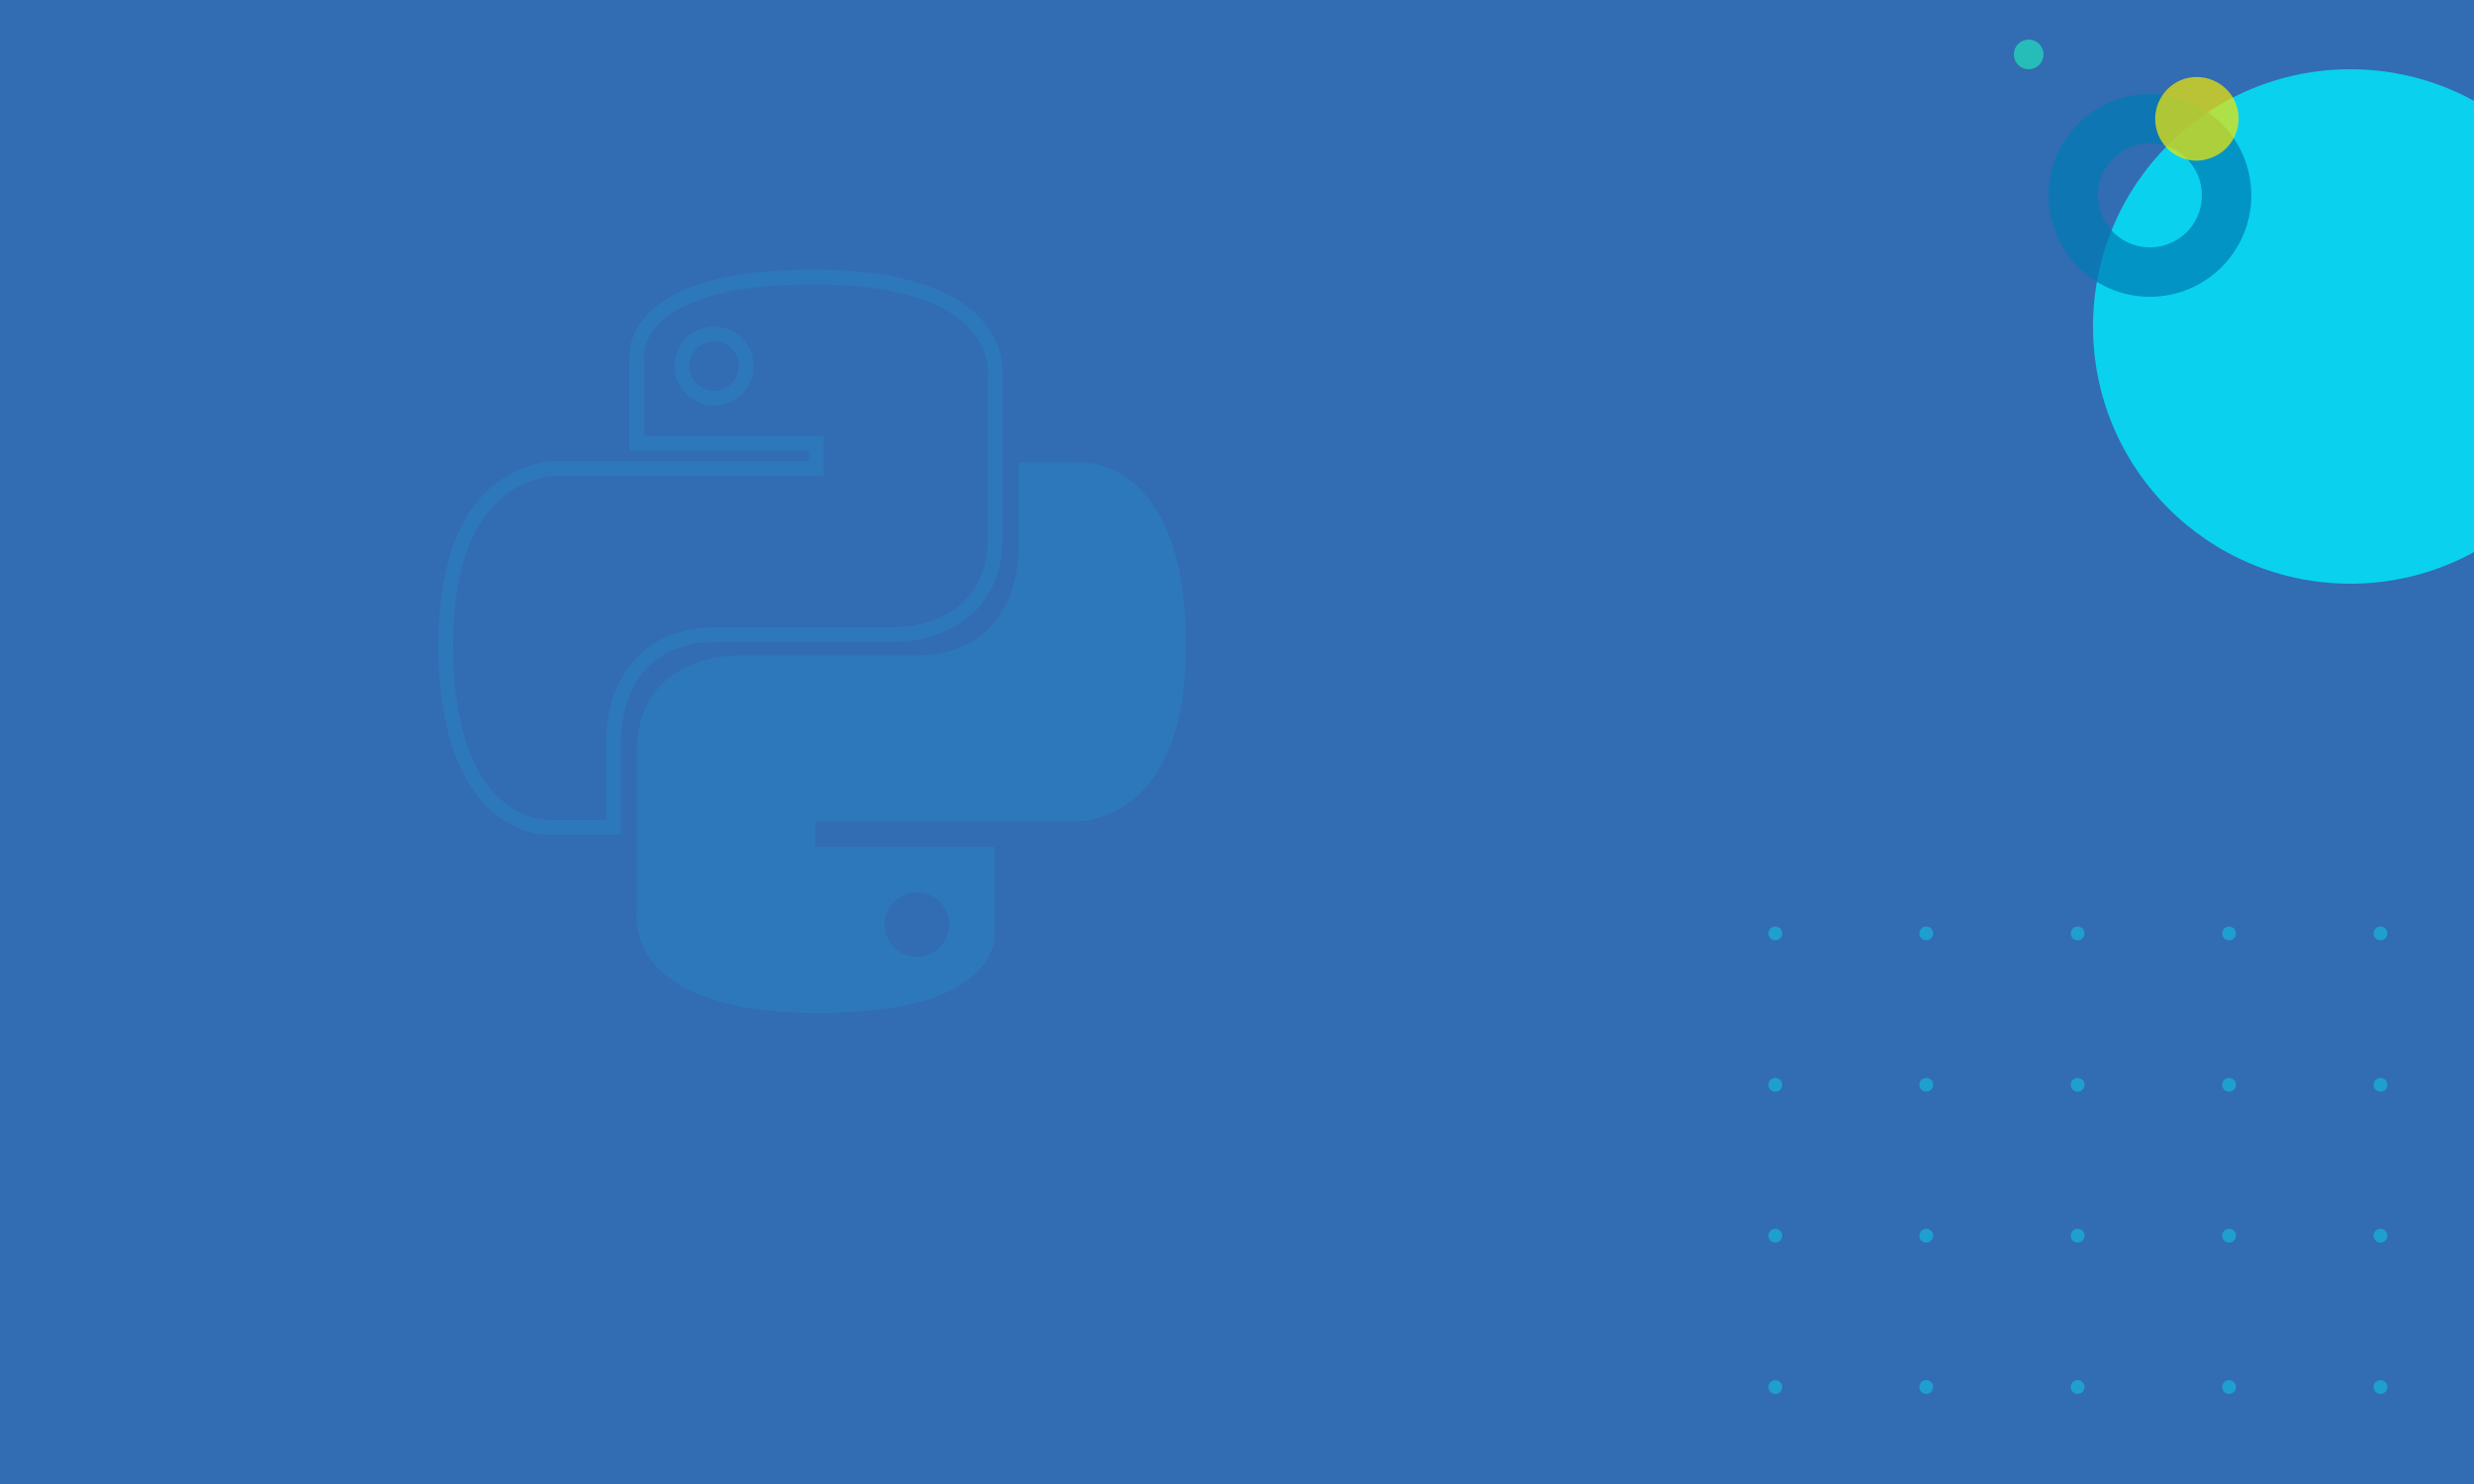 <?xml version="1.0" encoding="utf-8"?>
<!-- Generator: Adobe Illustrator 23.0.3, SVG Export Plug-In . SVG Version: 6.00 Build 0)  -->
<svg xmlns="http://www.w3.org/2000/svg" xmlns:xlink="http://www.w3.org/1999/xlink" x="0px" y="0px" width="500" height="300"
	 viewBox="0 0 500 300" style="enable-background:new 0 0 500 300;" xml:space="preserve">
<style type="text/css">
	.graphics-1-0{clip-path:url(#SVGID_2_);fill:#326CB2;}
	.graphics-1-1{opacity:0.8;clip-path:url(#SVGID_2_);fill:#00EAFC;enable-background:new    ;}
	.graphics-1-2{opacity:0.7;clip-path:url(#SVGID_2_);fill:none;stroke:#007bb6;stroke-width:10;stroke-miterlimit:10;enable-background:new    ;}
	.graphics-1-3{clip-path:url(#SVGID_2_);fill:#26BCB8;}
	.graphics-1-4{opacity:0.7;clip-path:url(#SVGID_2_);fill:#F4E800;enable-background:new    ;}
	.graphics-1-5{opacity:0.4;clip-path:url(#SVGID_2_);}
	.graphics-1-6{fill:#00EAFC;}
	.graphics-1-7{opacity:0.1;clip-path:url(#SVGID_2_);fill:none;stroke:#00EAFC;stroke-width:3;stroke-miterlimit:10;enable-background:new    ;}
	.graphics-1-8{opacity:0.1;clip-path:url(#SVGID_2_);fill:#00EAFC;enable-background:new    ;}
</style>
<g>
	<defs>
		<rect id="SVGID_1_" width="500" height="300"/>
	</defs>
	<clipPath id="SVGID_2_">
		<use xlink:href="#SVGID_1_"  style="overflow:visible;"/>
	</clipPath>
	<rect class="graphics-1-0" width="500" height="300"/>
	<circle class="graphics-1-1" cx="475" cy="66" r="52"/>
	<circle class="graphics-1-2" cx="434.5" cy="39.5" r="15.5"/>
	<circle class="graphics-1-3" cx="410" cy="11" r="3"/>
	<path class="graphics-1-4" d="M435.9,26.4L435.9,26.4c-1.3-4.5,1.3-9.2,5.7-10.5l0,0c4.5-1.3,9.2,1.3,10.5,5.7l0,0c1.3,4.5-1.3,9.2-5.8,10.5
		l0,0C441.9,33.5,437.2,30.9,435.9,26.4z"/>
	<g class="graphics-1-5">
		<circle class="graphics-1-6" cx="358.8" cy="188.7" r="1.4"/>
		<circle class="graphics-1-6" cx="389.3" cy="188.7" r="1.4"/>
		<circle class="graphics-1-6" cx="419.9" cy="188.7" r="1.4"/>
		<circle class="graphics-1-6" cx="450.5" cy="188.7" r="1.4"/>
		<circle class="graphics-1-6" cx="481.1" cy="188.7" r="1.4"/>
		<circle class="graphics-1-6" cx="481.1" cy="219.3" r="1.4"/>
		<circle class="graphics-1-6" cx="511.6" cy="219.3" r="1.4"/>
		<circle class="graphics-1-6" cx="511.6" cy="188.7" r="1.4"/>
		<circle class="graphics-1-6" cx="358.8" cy="219.3" r="1.4"/>
		<circle class="graphics-1-6" cx="389.3" cy="219.3" r="1.4"/>
		<circle class="graphics-1-6" cx="419.9" cy="219.3" r="1.4"/>
		<circle class="graphics-1-6" cx="450.5" cy="219.3" r="1.4"/>
		<circle class="graphics-1-6" cx="358.8" cy="249.8" r="1.4"/>
		<circle class="graphics-1-6" cx="389.3" cy="249.8" r="1.4"/>
		<circle class="graphics-1-6" cx="419.9" cy="249.8" r="1.4"/>
		<circle class="graphics-1-6" cx="450.5" cy="249.8" r="1.4"/>
		<circle class="graphics-1-6" cx="481.1" cy="249.8" r="1.4"/>
		<circle class="graphics-1-6" cx="511.6" cy="249.8" r="1.4"/>
		<circle class="graphics-1-6" cx="358.8" cy="280.4" r="1.4"/>
		<circle class="graphics-1-6" cx="389.3" cy="280.4" r="1.4"/>
		<circle class="graphics-1-6" cx="419.9" cy="280.4" r="1.4"/>
		<circle class="graphics-1-6" cx="450.5" cy="280.4" r="1.4"/>
		<circle class="graphics-1-6" cx="481.1" cy="280.4" r="1.4"/>
		<circle class="graphics-1-6" cx="511.6" cy="280.4" r="1.4"/>
		<circle class="graphics-1-6" cx="358.8" cy="311" r="1.4"/>
		<circle class="graphics-1-6" cx="389.3" cy="311" r="1.4"/>
		<circle class="graphics-1-6" cx="419.9" cy="311" r="1.4"/>
		<circle class="graphics-1-6" cx="450.5" cy="311" r="1.4"/>
		<circle class="graphics-1-6" cx="481.1" cy="311" r="1.4"/>
		<circle class="graphics-1-6" cx="511.6" cy="311" r="1.4"/>
		<circle class="graphics-1-6" cx="358.8" cy="341.6" r="1.4"/>
		<circle class="graphics-1-6" cx="389.3" cy="341.6" r="1.4"/>
		<circle class="graphics-1-6" cx="419.9" cy="341.6" r="1.4"/>
		<circle class="graphics-1-6" cx="450.5" cy="341.6" r="1.4"/>
		<circle class="graphics-1-6" cx="481.1" cy="341.6" r="1.4"/>
		<circle class="graphics-1-6" cx="511.6" cy="341.6" r="1.4"/>
	</g>
	<path id="phyton_1_" class="graphics-1-7" d="M164.3,56c-38,0-35.6,16.5-35.6,16.5v17.1H165v5.1h-50.6c0,0-24.3-2.8-24.3,35.6
		c0,38.3,21.2,37,21.2,37H124v-17.8c0,0-0.7-21.2,20.9-21.2s36,0,36,0s20.2,0.3,20.2-19.5s0-32.8,0-32.8S204,56,164.3,56z
		 M144.3,67.5c3.6,0,6.5,2.9,6.5,6.5s-2.9,6.5-6.5,6.5s-6.5-2.9-6.5-6.5S140.7,67.5,144.3,67.5z"/>
	<path id="phyton" class="graphics-1-8" d="M165.4,204.8c38,0,35.6-16.5,35.6-16.5v-17.1h-36.2v-5.1h50.6c0,0,24.3,2.8,24.3-35.6
		c0-38.3-21.2-37-21.2-37h-12.7v17.8c0,0,0.7,21.2-20.9,21.2s-36,0-36,0s-20.2-0.3-20.2,19.5s0,32.8,0,32.8S125.7,204.8,165.4,204.8
		z M185.3,193.4c-3.6,0-6.5-2.9-6.5-6.5s2.9-6.5,6.5-6.5s6.5,2.9,6.5,6.5C191.9,190.5,188.9,193.4,185.3,193.4z"/>
</g>
</svg>
